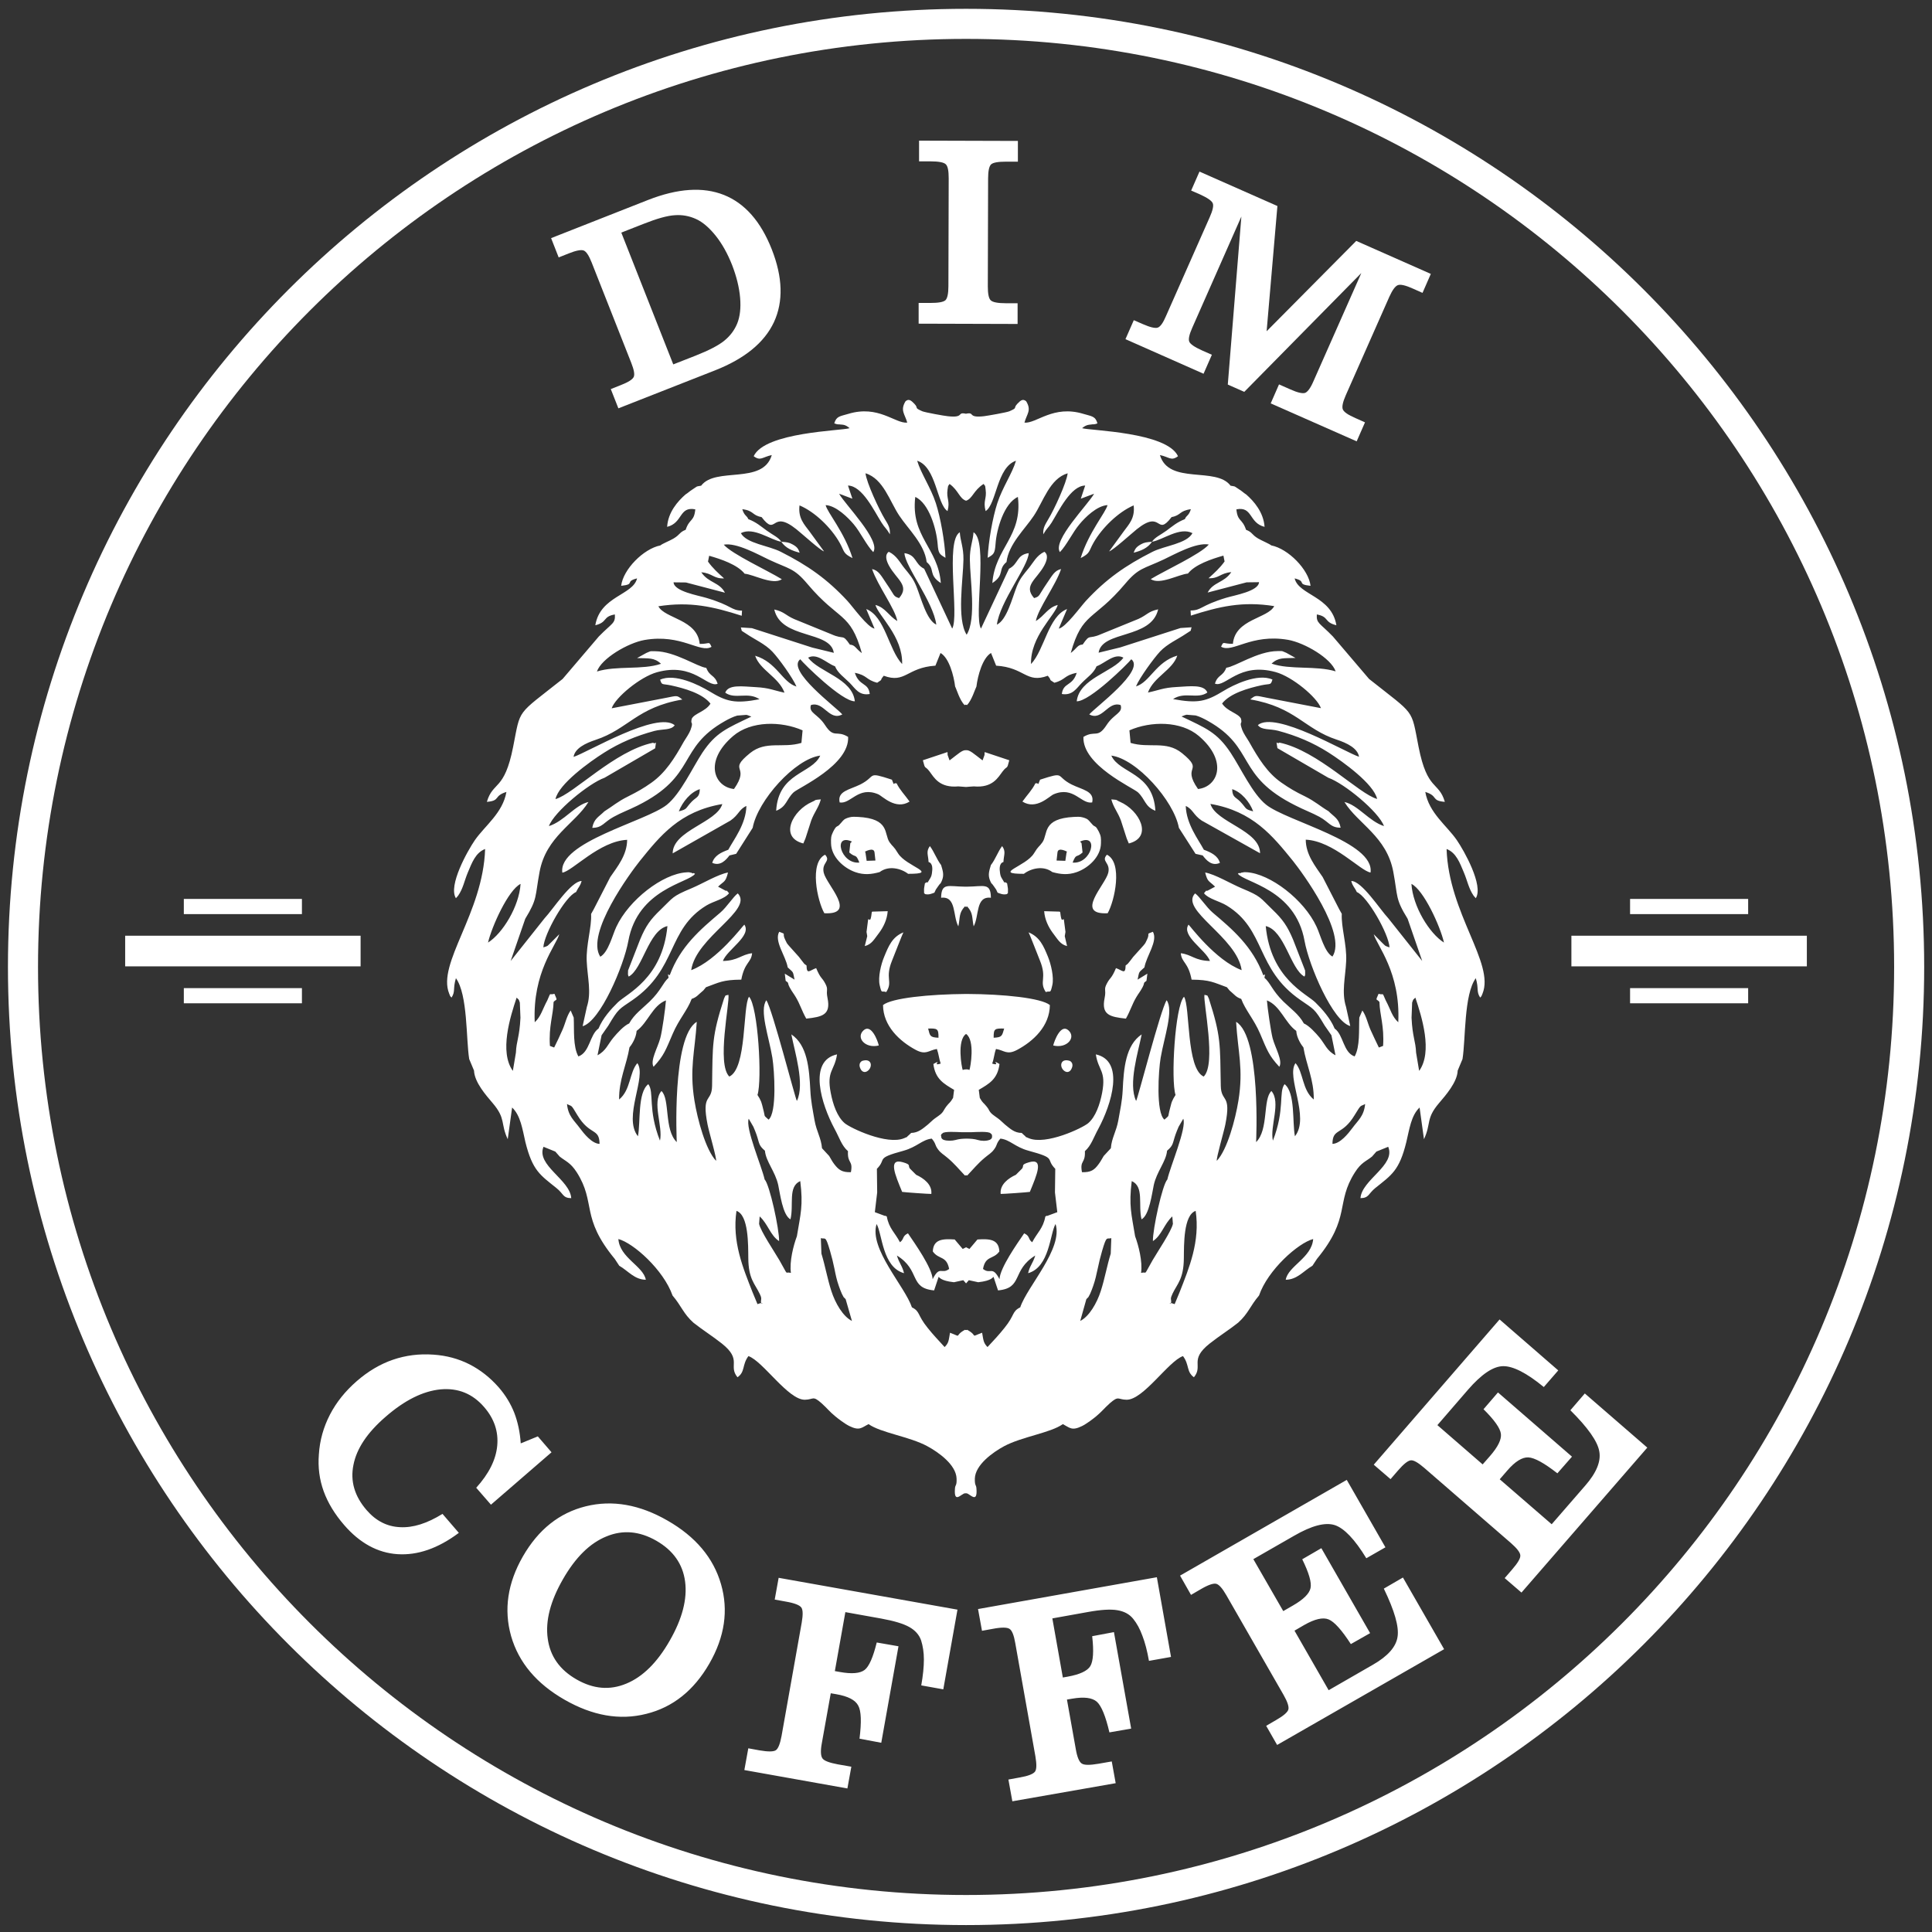 <svg width="113" height="113" viewBox="0 0 113 113" fill="none" xmlns="http://www.w3.org/2000/svg">
<rect x="0" y="0" width="113" height="113" fill="#333333" stroke="none"/>
<path fill-rule="evenodd" clip-rule="evenodd" d="M56.504 0.516C87.452 0.516 112.543 25.608 112.543 56.556C112.543 87.504 87.452 112.595 56.504 112.595C25.556 112.595 0.465 87.504 0.465 56.556C0.465 25.608 25.556 0.516 56.504 0.516ZM56.504 2.275C86.479 2.275 110.785 26.581 110.785 56.556C110.785 86.53 86.479 110.836 56.504 110.836C26.53 110.836 2.224 86.53 2.224 56.556C2.224 26.572 26.521 2.275 56.504 2.275Z" fill="white"/>
<path fill-rule="evenodd" clip-rule="evenodd" d="M48.855 38.969L48.846 38.96L48.855 38.969ZM64.145 38.969L64.154 38.96L64.145 38.969ZM73.297 47.455C72.768 47.318 72.939 47.301 72.537 46.883C72.256 46.601 72.085 46.644 72.068 46.157C72.597 46.319 73.092 46.9 73.297 47.455ZM55.061 66.339C55.07 66.331 55.087 66.314 55.113 66.305L55.121 66.288C55.215 66.16 55.966 66.211 56.222 66.22C56.325 66.22 56.427 66.22 56.513 66.22H56.53H56.538H56.556C56.641 66.22 56.735 66.22 56.837 66.22C57.093 66.211 57.836 66.16 57.938 66.288L57.947 66.305C57.973 66.314 57.99 66.322 57.998 66.339C58.024 66.391 58.032 66.433 58.024 66.476C58.032 66.561 57.981 66.621 57.896 66.664C57.887 66.672 57.879 66.672 57.879 66.672H57.87C57.682 66.749 57.367 66.732 57.213 66.681C57.093 66.647 56.982 66.621 56.871 66.613C56.76 66.604 56.649 66.596 56.538 66.596C56.427 66.596 56.316 66.604 56.205 66.613C56.094 66.63 55.975 66.647 55.864 66.681C55.71 66.724 55.394 66.741 55.207 66.672H55.198C55.198 66.672 55.19 66.664 55.181 66.664C55.096 66.621 55.044 66.561 55.053 66.476C55.027 66.433 55.036 66.391 55.061 66.339ZM39.703 47.455C40.232 47.318 40.061 47.301 40.462 46.883C40.744 46.601 40.915 46.644 40.932 46.157C40.403 46.319 39.916 46.9 39.703 47.455ZM42.665 50.033C42.452 50.315 42.127 50.673 41.658 50.468C41.777 50.05 42.161 49.862 42.597 49.7C42.921 49.094 43.63 48.206 43.656 47.139C43.22 47.335 43.22 47.651 42.725 47.993L39.344 49.913C39.344 48.573 41.931 48.112 42.247 47.028C39.754 47.446 38.601 48.898 37.423 50.357C36.903 51.006 34.23 54.609 35.11 55.958C35.588 55.693 35.818 54.694 36.049 54.208C36.783 52.637 38.755 51.109 40.138 51.023C40.369 51.006 40.283 51.023 40.446 51.049C40.471 51.049 40.531 51.109 40.548 51.075C40.565 51.04 40.616 51.092 40.65 51.109C40.283 51.638 37.304 51.988 36.749 55.044C36.484 56.496 35.11 59.731 34.077 60.022L34.324 58.895C34.606 58.041 34.358 57.17 34.316 56.214C34.273 55.249 34.614 54.242 34.572 53.456L34.683 53.26C34.7 53.234 34.717 53.192 34.734 53.166L35.69 51.305C36.117 50.682 36.672 50.016 36.681 49.12C35.05 49.196 33.479 50.955 32.89 51.04C32.634 49.248 37.773 48.052 39.003 47.071C39.805 46.422 40.48 44.945 41.077 44.031C41.871 42.836 42.52 42.597 43.946 41.914L43.749 41.837C43.715 41.829 43.681 41.812 43.647 41.812L43.118 41.854C42.896 41.914 42.605 42.059 42.409 42.17C39.583 43.758 40.804 45.363 37.278 47.122C36.8 47.361 36.313 47.54 35.886 47.779C35.306 48.095 35.238 48.419 34.64 48.419C34.742 47.873 35.016 47.788 35.349 47.455C35.844 47.147 36.126 46.883 36.732 46.584C37.278 46.311 37.628 46.114 38.098 45.781C38.917 45.201 39.447 44.364 39.993 43.382C40.121 43.178 40.317 42.887 40.386 42.699C40.591 42.136 40.36 42.426 40.462 42.033C40.625 41.718 41.274 41.615 41.555 41.154C41.086 40.556 40.027 40.258 39.242 40.087C38.704 39.976 38.721 40.096 38.61 39.754C39.472 39.361 40.889 40.07 41.47 40.42C42.494 41.043 42.972 41.171 44.424 40.898C43.741 40.437 42.998 40.932 42.418 40.514C42.597 40.019 43.416 40.147 44.193 40.189C45.013 40.232 45.226 40.377 45.884 40.514C45.551 39.6 44.45 39.199 44.168 38.354C45.423 38.721 45.764 39.916 46.584 40.155C46.379 39.66 45.542 38.499 45.175 38.115C44.748 37.662 44.117 37.389 43.656 37.073C43.271 36.809 43.434 36.996 43.331 36.698L43.98 36.74L47.506 37.876L48.769 38.183C48.573 36.86 45.687 37.406 45.286 35.648C45.884 35.784 45.926 35.98 46.456 36.211L48.633 37.099C49.401 37.44 49.248 37.039 49.709 37.705C50.024 37.722 50.033 37.927 50.409 38.2C49.726 35.776 49.077 36.348 47.233 34.162C46.43 33.206 46.157 33.291 44.962 32.728C44.347 32.438 43.075 31.72 42.332 31.857C42.81 32.412 44.919 33.377 45.73 33.88C45.192 34.239 44.082 33.599 43.553 33.556C43.135 33.027 42.17 32.702 41.478 32.506L41.41 32.847C41.683 33.231 42.008 33.522 42.349 33.829C41.735 33.855 41.675 33.53 41.017 33.471C41.436 34.102 42.076 34.042 42.401 34.666L40.121 34.068L39.395 34.06C39.429 34.589 40.813 34.819 41.325 34.973C42.844 35.426 42.733 35.699 43.399 35.716L43.382 36.015C41.726 35.485 40.377 35.169 38.508 35.46C38.875 36.185 40.795 36.22 40.924 37.662C41.513 37.671 41.453 37.466 41.615 37.833C40.949 38.226 39.865 37.056 37.696 37.432C36.732 37.603 35.178 38.508 34.913 39.276C36.066 38.917 37.568 39.199 38.661 38.824C38.26 38.448 37.935 38.516 37.261 38.49L37.799 38.192C38.123 38.064 37.944 38.089 38.32 38.089C39.481 38.098 40.804 39.011 41.308 39.062C41.521 39.6 41.794 39.447 41.974 39.993C41.359 40.241 40.574 38.721 38.422 39.319C37.44 39.592 35.989 40.796 35.776 41.427L38.926 40.821C39.626 40.685 39.575 40.651 39.908 40.915C37.252 41.368 36.749 42.64 34.845 43.271C34.247 43.468 33.624 43.767 33.547 44.27C34.333 44.023 38.431 41.564 39.464 42.418C39.242 42.725 38.772 42.623 38.277 42.751C37.201 43.041 36.245 43.442 35.332 44.023C34.478 44.561 32.676 45.858 32.489 46.738C33.547 46.447 35.955 43.903 38.2 43.442C38.379 43.579 38.397 43.178 38.32 43.767L35.357 45.491C34.435 45.816 32.412 47.48 32.105 48.317C33.001 48.035 33.624 47.088 34.418 46.908C33.624 48.189 31.942 48.923 31.558 50.998C31.285 52.458 31.447 52.551 30.721 53.738L29.868 56.206L31.848 53.713C32.352 53.175 33.394 51.544 34.017 51.527C33.931 51.852 33.846 51.852 33.692 52.176C33.078 52.415 31.823 54.609 31.78 55.411C32.096 55.309 31.976 55.36 32.233 55.121L32.711 54.643C32.523 55.309 31.14 56.863 31.276 59.791C31.643 59.45 31.72 59.048 32.011 58.511C32.258 57.964 32.07 58.229 32.429 58.126C32.642 58.605 32.54 58.4 32.378 58.605C32.361 59.364 32.087 60.013 32.164 61.174L32.412 61.268C32.566 60.969 32.745 60.577 32.898 60.235C33.069 59.851 33.138 59.441 33.377 59.1L33.556 59.518C33.59 60.235 33.505 61.208 33.829 61.789C34.504 61.55 34.486 60.517 35.007 60.158C35.255 59.552 35.733 59.023 36.134 58.63C36.655 58.118 38.746 57.239 39.037 54.165C37.927 54.421 37.594 56.675 36.774 57.119C36.74 57.042 36.723 57.051 36.732 56.871C36.74 56.666 36.715 56.837 36.791 56.615L37.44 54.95C37.773 54.148 38.055 53.764 38.636 53.209C39.395 52.483 39.276 52.441 40.446 51.954C41.094 51.681 41.999 51.134 42.58 51.032C42.435 51.612 42.366 51.51 41.999 51.86L42.349 52.048C42.691 52.244 42.307 51.86 42.64 52.244C42.383 52.586 41.735 52.705 41.316 52.961C39.003 54.37 39.634 56.658 37.005 58.485C36.202 59.04 36.185 58.963 35.579 59.988L35.186 60.551L34.947 61.721C35.443 61.465 35.554 61.072 35.886 60.679C36.108 60.414 36.484 59.996 36.8 59.859C37.09 59.322 37.585 58.98 37.995 58.579C38.678 57.913 38.755 57.503 39.105 57.187C39.037 56.846 39.08 57.042 39.173 57.034C39.797 55.352 40.958 54.37 42.127 53.38C42.511 53.055 42.896 52.432 43.152 52.253C44.091 53.226 40.702 54.805 40.428 56.743C41.965 56.163 43.459 54.122 43.536 54.08C43.98 54.737 42.52 55.548 42.281 56.206C43.169 56.188 43.348 55.83 43.989 55.753C43.937 56.316 43.553 56.265 43.357 57.298C42.264 57.307 42.068 57.461 41.291 57.742L41.137 57.93C40.804 58.203 40.77 58.314 40.454 58.425C40.215 59.074 39.703 59.629 39.353 60.449C38.926 61.439 38.84 61.729 38.226 62.395C38.012 62.036 38.465 61.294 38.618 60.722C38.73 60.321 38.917 58.98 38.951 58.511C38.157 58.818 37.901 59.808 37.235 60.295C37.21 60.713 36.928 61.132 36.817 61.26C36.646 62.293 36.194 63.155 36.211 64.308C36.894 63.752 36.809 62.719 37.278 62.182C37.85 62.967 36.416 65.341 37.312 66.459C37.474 65.648 37.278 63.906 37.918 63.411C38.277 63.881 37.876 64.879 38.601 66.715C38.789 65.878 38.115 64.478 38.687 63.812C39.199 64.282 38.832 66.075 39.583 66.8C39.583 66.8 39.284 60.636 40.753 59.766C40.642 61.524 40.317 62.498 40.616 64.367C40.795 65.477 41.274 67.253 41.88 67.893C41.931 67.765 41.461 66.177 41.385 65.776C41.017 63.923 41.632 64.504 41.649 63.505C41.683 61.072 41.632 60.619 42.349 58.4C42.477 58.152 42.366 58.255 42.605 58.186C42.691 58.656 41.905 62.233 42.657 62.967C43.69 62.489 43.434 58.844 43.809 58.297C44.339 58.852 44.586 63.181 44.304 64.043L44.424 64.239C44.441 64.273 44.501 64.393 44.518 64.436C44.56 64.546 44.603 64.726 44.629 64.837C44.782 65.392 44.62 65.178 44.953 65.486C45.448 65.084 45.295 62.617 45.175 61.866C44.979 60.662 44.398 59.083 44.825 58.502C45.184 59.066 46.507 64.239 46.609 64.393C47.087 63.403 46.481 61.524 46.285 60.5C47.224 61.132 47.327 62.48 47.395 63.761C47.429 64.427 47.532 64.888 47.642 65.528C47.762 66.194 48.027 66.553 48.078 67.159L48.496 67.611C48.633 67.833 48.658 67.91 48.795 68.09C49.051 68.422 49.248 68.576 49.768 68.559C49.905 67.842 49.555 68.081 49.597 67.33C49.222 67.005 49.094 66.536 48.812 66.023C48.044 64.598 47.241 62.045 48.957 61.669C48.812 62.643 48.334 62.617 48.59 63.923C48.718 64.598 48.966 65.315 49.401 65.691C49.743 65.981 51.886 66.997 52.884 66.57C53.243 66.416 52.944 66.553 53.141 66.408L53.294 66.263C53.704 66.254 53.96 66.023 54.267 65.776C54.413 65.656 54.524 65.528 54.677 65.417C54.95 65.221 55.087 65.153 55.207 64.931C55.258 64.845 55.3 64.777 55.36 64.7C55.531 64.478 55.557 64.529 55.744 64.214L55.804 63.744C55.198 63.385 54.703 63.112 54.592 62.233C55.164 61.908 54.464 62.387 55.019 62.207C54.916 61.9 54.908 61.661 54.797 61.353C54.31 61.43 54.165 61.729 53.559 61.405C52.62 60.901 51.655 60.013 51.647 58.784C52.15 58.374 54.327 58.152 56.521 58.135H56.53C58.715 58.144 60.901 58.374 61.405 58.784C61.396 60.013 60.44 60.901 59.492 61.405C58.886 61.729 58.741 61.43 58.254 61.353C58.143 61.661 58.143 61.9 58.032 62.207C58.587 62.387 57.896 61.9 58.459 62.233C58.348 63.121 57.853 63.385 57.247 63.744L57.307 64.214C57.486 64.529 57.512 64.478 57.691 64.7C57.751 64.777 57.802 64.837 57.845 64.931C57.964 65.153 58.109 65.221 58.374 65.417C58.528 65.528 58.639 65.656 58.784 65.776C59.091 66.023 59.339 66.263 59.757 66.263L59.911 66.408C60.107 66.544 59.8 66.416 60.167 66.57C61.166 66.997 63.309 65.981 63.65 65.691C64.085 65.315 64.333 64.589 64.461 63.923C64.709 62.608 64.239 62.634 64.094 61.669C65.81 62.045 65.007 64.598 64.239 66.023C63.957 66.536 63.829 66.997 63.454 67.33C63.488 68.081 63.146 67.833 63.283 68.559C63.804 68.576 64.009 68.431 64.256 68.09C64.384 67.919 64.418 67.833 64.555 67.611L64.973 67.159C65.016 66.561 65.289 66.194 65.409 65.528C65.52 64.888 65.631 64.427 65.665 63.761C65.725 62.48 65.836 61.132 66.775 60.5C66.578 61.516 65.972 63.394 66.45 64.393C66.553 64.239 67.876 59.066 68.235 58.502C68.661 59.083 68.089 60.671 67.885 61.866C67.757 62.617 67.603 65.084 68.106 65.486C68.439 65.187 68.277 65.392 68.431 64.837C68.465 64.726 68.499 64.546 68.542 64.436C68.559 64.393 68.619 64.273 68.636 64.239L68.755 64.043C68.474 63.181 68.721 58.852 69.251 58.297C69.618 58.852 69.37 62.498 70.403 62.967C71.154 62.233 70.369 58.647 70.446 58.186C70.676 58.255 70.574 58.152 70.702 58.4C71.419 60.619 71.359 61.072 71.402 63.505C71.419 64.504 72.034 63.932 71.667 65.776C71.59 66.177 71.12 67.765 71.171 67.893C71.778 67.253 72.256 65.477 72.435 64.367C72.734 62.498 72.401 61.524 72.298 59.766C73.767 60.628 73.468 66.792 73.468 66.8C74.211 66.075 73.852 64.282 74.364 63.812C74.936 64.478 74.262 65.878 74.45 66.715C75.167 64.879 74.774 63.881 75.133 63.411C75.773 63.915 75.577 65.648 75.739 66.459C76.635 65.341 75.201 62.967 75.773 62.182C76.243 62.719 76.149 63.744 76.84 64.308C76.857 63.155 76.405 62.293 76.234 61.26C76.123 61.132 75.841 60.713 75.816 60.295C75.15 59.817 74.894 58.827 74.1 58.511C74.134 58.972 74.33 60.312 74.433 60.722C74.586 61.294 75.039 62.036 74.825 62.395C74.211 61.729 74.117 61.439 73.698 60.449C73.349 59.629 72.836 59.074 72.597 58.425C72.281 58.314 72.247 58.212 71.914 57.93L71.76 57.742C70.975 57.461 70.787 57.307 69.695 57.298C69.498 56.265 69.114 56.316 69.063 55.753C69.703 55.83 69.882 56.188 70.77 56.206C70.531 55.557 69.071 54.737 69.515 54.08C69.584 54.122 71.078 56.163 72.623 56.743C72.35 54.805 68.969 53.226 69.899 52.253C70.164 52.432 70.548 53.055 70.932 53.38C72.102 54.37 73.254 55.352 73.886 57.034C73.98 57.051 74.023 56.854 73.955 57.187C74.313 57.495 74.39 57.913 75.064 58.579C75.474 58.98 75.969 59.322 76.26 59.859C76.576 59.996 76.951 60.414 77.173 60.679C77.498 61.072 77.609 61.465 78.112 61.721L77.873 60.551L77.481 59.988C76.874 58.963 76.849 59.04 76.055 58.485C73.425 56.666 74.057 54.37 71.743 52.961C71.325 52.705 70.676 52.577 70.42 52.244C70.753 51.86 70.377 52.244 70.719 52.048L71.069 51.86C70.702 51.501 70.634 51.604 70.488 51.032C71.069 51.134 71.974 51.681 72.623 51.954C73.792 52.441 73.673 52.483 74.433 53.209C75.013 53.764 75.295 54.157 75.628 54.95L76.277 56.615C76.354 56.846 76.328 56.666 76.337 56.871C76.345 57.059 76.328 57.042 76.294 57.119C75.474 56.675 75.141 54.421 74.031 54.165C74.322 57.239 76.413 58.118 76.934 58.63C77.335 59.023 77.814 59.561 78.061 60.158C78.582 60.525 78.556 61.558 79.231 61.789C79.555 61.208 79.47 60.235 79.504 59.518L79.683 59.1C79.922 59.441 79.99 59.851 80.161 60.235C80.315 60.577 80.503 60.969 80.648 61.268L80.895 61.174C80.972 60.013 80.699 59.364 80.682 58.605C80.52 58.391 80.417 58.596 80.631 58.126C80.989 58.229 80.802 57.973 81.049 58.511C81.339 59.048 81.408 59.45 81.783 59.791C81.92 56.863 80.528 55.301 80.349 54.643L80.819 55.121C81.075 55.36 80.955 55.301 81.271 55.411C81.228 54.618 79.973 52.423 79.359 52.176C79.205 51.852 79.12 51.852 79.034 51.527C79.658 51.536 80.699 53.175 81.203 53.713L83.183 56.206L82.33 53.738C81.596 52.551 81.766 52.458 81.493 50.998C81.109 48.923 79.427 48.189 78.633 46.908C79.436 47.088 80.059 48.027 80.947 48.317C80.639 47.472 78.616 45.816 77.694 45.491L74.714 43.758C74.629 43.178 74.646 43.57 74.834 43.434C77.079 43.903 79.487 46.447 80.546 46.729C80.349 45.85 78.548 44.552 77.703 44.014C76.789 43.434 75.841 43.032 74.757 42.742C74.27 42.614 73.792 42.717 73.57 42.409C74.603 41.555 78.701 44.014 79.487 44.262C79.41 43.767 78.787 43.459 78.189 43.263C76.285 42.64 75.782 41.359 73.126 40.907C73.459 40.642 73.408 40.676 74.108 40.813L77.259 41.419C77.037 40.787 75.585 39.575 74.612 39.31C72.461 38.712 71.675 40.232 71.06 39.984C71.231 39.438 71.513 39.592 71.726 39.054C72.23 39.003 73.553 38.089 74.714 38.081C75.09 38.081 74.911 38.055 75.235 38.183L75.773 38.482C75.099 38.508 74.774 38.439 74.373 38.815C75.466 39.191 76.968 38.917 78.121 39.267C77.856 38.499 76.302 37.594 75.338 37.423C73.161 37.048 72.085 38.217 71.419 37.825C71.581 37.458 71.522 37.671 72.111 37.654C72.239 36.203 74.159 36.177 74.527 35.451C72.657 35.152 71.308 35.477 69.652 36.006L69.635 35.707C70.301 35.699 70.19 35.426 71.709 34.965C72.222 34.811 73.613 34.58 73.639 34.051L72.913 34.06L70.634 34.657C70.958 34.034 71.598 34.094 72.017 33.462C71.359 33.522 71.299 33.846 70.685 33.821C71.026 33.513 71.351 33.223 71.624 32.839L71.556 32.497C70.864 32.694 69.891 33.018 69.481 33.547C68.943 33.59 67.842 34.23 67.304 33.872C68.115 33.377 70.224 32.412 70.702 31.848C69.951 31.712 68.687 32.429 68.072 32.719C66.877 33.283 66.604 33.197 65.801 34.154C63.957 36.339 63.309 35.776 62.626 38.192C62.993 37.919 63.01 37.714 63.326 37.697C63.778 37.031 63.633 37.432 64.401 37.09L66.578 36.203C67.108 35.963 67.142 35.767 67.739 35.639C67.338 37.398 64.453 36.86 64.256 38.175L65.52 37.867L69.046 36.732L69.695 36.689C69.592 36.996 69.754 36.8 69.37 37.065C68.909 37.381 68.277 37.654 67.85 38.106C67.492 38.49 66.647 39.643 66.442 40.147C67.261 39.899 67.603 38.712 68.858 38.345C68.585 39.191 67.475 39.592 67.142 40.505C67.799 40.369 68.013 40.224 68.832 40.181C69.609 40.138 70.429 40.019 70.617 40.505C70.036 40.915 69.293 40.428 68.61 40.889C70.062 41.154 70.54 41.035 71.564 40.411C72.136 40.061 73.553 39.361 74.424 39.745C74.313 40.096 74.33 39.968 73.792 40.078C73.007 40.249 71.948 40.548 71.479 41.146C71.769 41.607 72.409 41.709 72.58 42.025C72.683 42.418 72.452 42.127 72.657 42.691C72.725 42.879 72.922 43.169 73.05 43.374C73.605 44.364 74.125 45.201 74.945 45.773C75.423 46.106 75.773 46.311 76.32 46.575C76.926 46.874 77.199 47.147 77.703 47.446C78.027 47.779 78.309 47.864 78.411 48.411C77.814 48.411 77.745 48.087 77.165 47.771C76.738 47.54 76.251 47.361 75.773 47.113C72.247 45.355 73.468 43.749 70.642 42.162C70.446 42.051 70.156 41.905 69.933 41.846L69.404 41.803C69.37 41.812 69.336 41.82 69.302 41.829L69.105 41.905C70.531 42.588 71.18 42.828 71.974 44.023C72.58 44.936 73.246 46.413 74.049 47.062C75.269 48.044 80.409 49.239 80.161 51.032C79.572 50.947 78.001 49.188 76.371 49.111C76.379 49.999 76.934 50.665 77.361 51.297L78.317 53.158C78.334 53.192 78.351 53.226 78.368 53.252L78.479 53.448C78.437 54.233 78.778 55.241 78.736 56.206C78.693 57.162 78.454 58.032 78.727 58.886L78.975 60.013C77.95 59.731 76.567 56.496 76.302 55.036C75.756 51.98 72.768 51.621 72.401 51.1C72.435 51.083 72.486 51.04 72.503 51.066C72.52 51.1 72.58 51.04 72.606 51.04C72.768 51.023 72.683 51.006 72.913 51.015C74.296 51.1 76.277 52.628 77.002 54.199C77.233 54.686 77.463 55.685 77.933 55.949C78.812 54.609 76.14 50.998 75.619 50.349C74.433 48.889 73.28 47.446 70.796 47.019C71.112 48.104 73.707 48.565 73.698 49.905L70.284 47.993C69.788 47.66 69.78 47.335 69.353 47.139C69.387 48.206 70.087 49.094 70.412 49.7C70.847 49.862 71.231 50.05 71.351 50.468C70.881 50.682 70.557 50.315 70.343 50.033L69.925 49.939L68.952 48.419C68.661 46.831 66.467 44.381 64.999 44.194C65.486 45.261 67.449 45.167 67.577 47.421C66.954 47.173 66.997 46.763 66.561 46.345C66.271 46.072 63.3 44.757 63.368 43.101C64.06 42.682 64.188 43.229 64.726 42.401C65.153 41.743 65.69 41.709 65.545 41.239C64.794 40.983 64.478 42.196 63.71 41.786C64.017 41.402 67.014 39.208 66.168 38.559C65.981 38.806 63.735 41.035 62.976 41.018C63.129 39.669 65.11 39.31 65.707 38.465C65.187 38.183 64.649 38.772 64.162 38.96L64.137 38.969C63.966 39.378 63.616 39.592 63.274 39.942C62.959 40.258 62.736 40.693 62.105 40.591C62.19 39.899 62.728 40.155 62.976 39.353C62.224 39.498 62.344 39.754 61.669 39.933C61.251 39.66 61.593 39.899 61.285 39.523C60.022 39.993 59.945 39.037 58.263 38.934L57.964 38.192C57.469 38.482 57.187 39.515 57.11 40.155C57.034 40.292 56.837 40.966 56.556 41.239C56.53 41.231 56.513 41.222 56.487 41.214C56.462 41.222 56.444 41.231 56.419 41.239C56.137 40.975 55.941 40.292 55.864 40.155C55.787 39.523 55.514 38.482 55.01 38.192L54.711 38.934C53.029 39.045 52.961 39.993 51.689 39.523C51.382 39.891 51.723 39.652 51.305 39.933C50.622 39.754 50.742 39.498 49.999 39.353C50.255 40.155 50.793 39.899 50.87 40.591C50.238 40.702 50.016 40.258 49.7 39.942C49.35 39.592 49.008 39.378 48.838 38.969L48.812 38.96C48.325 38.772 47.788 38.183 47.267 38.465C47.873 39.31 49.854 39.669 49.999 41.018C49.248 41.035 46.994 38.806 46.806 38.559C45.961 39.208 48.957 41.402 49.265 41.786C48.496 42.196 48.18 40.992 47.429 41.239C47.284 41.709 47.822 41.743 48.249 42.401C48.786 43.229 48.914 42.674 49.606 43.101C49.683 44.757 46.703 46.072 46.413 46.345C45.978 46.763 46.02 47.173 45.397 47.421C45.525 45.175 47.489 45.269 47.975 44.194C46.507 44.381 44.313 46.823 44.023 48.419L43.058 49.939L42.665 50.033ZM56.504 60.474C55.958 60.841 56.248 62.438 56.308 62.583C56.427 62.532 56.47 62.557 56.496 62.549V62.54H56.504H56.513V62.549C56.538 62.557 56.581 62.523 56.701 62.583C56.76 62.438 57.042 60.841 56.504 60.474ZM56.504 68.738L56.436 68.755C56.077 68.38 55.821 68.055 55.411 67.714C55.181 67.517 55.027 67.449 54.865 67.227C54.652 66.937 54.763 66.911 54.498 66.596C53.934 66.655 53.644 67.082 52.85 67.304C51.151 67.765 51.894 67.757 51.288 68.363L51.305 69.746L51.168 70.898L51.766 71.12C51.783 71.086 51.834 71.137 51.868 71.154C51.996 71.855 52.346 72.094 52.637 72.657C52.893 72.478 52.756 72.298 53.106 72.136C53.516 72.742 54.515 74.151 54.549 74.817C54.968 73.989 55.07 74.561 55.514 74.219C55.36 73.425 54.908 73.69 54.558 73.195C54.592 72.469 55.147 72.452 55.838 72.495L56.308 73.05C56.334 73.041 56.402 73.007 56.496 72.956V72.947H56.504H56.513V72.956C56.607 73.007 56.675 73.041 56.701 73.05L57.17 72.495C57.862 72.452 58.417 72.469 58.451 73.195C58.101 73.681 57.64 73.417 57.495 74.219C57.938 74.569 58.032 73.997 58.459 74.817C58.493 74.151 59.484 72.751 59.902 72.136C60.261 72.298 60.115 72.478 60.372 72.657C60.662 72.094 61.012 71.855 61.14 71.154C61.174 71.137 61.225 71.086 61.242 71.12L61.84 70.898L61.703 69.746L61.721 68.363C61.114 67.748 61.857 67.765 60.158 67.304C59.364 67.091 59.074 66.655 58.511 66.596C58.246 66.903 58.357 66.937 58.143 67.227C57.981 67.449 57.828 67.517 57.597 67.714C57.187 68.055 56.931 68.38 56.572 68.755L56.504 68.738ZM56.504 75.064V75.082V75.064L56.496 75.082L56.504 75.064L56.342 74.877L55.796 74.996C55.002 74.911 54.942 74.697 54.899 74.68L54.635 75.474C53.149 75.338 53.858 74.296 52.458 73.434C52.611 73.929 52.765 74.014 52.876 74.467C51.604 74.117 51.604 72.162 51.271 71.59C50.818 73.033 52.927 75.235 53.337 76.465C53.832 76.712 53.636 76.9 54.259 77.668C54.609 78.104 54.822 78.317 55.249 78.787C55.497 78.548 55.488 78.386 55.565 77.95C56.334 78.24 55.753 78.155 56.436 77.779L56.504 77.796L56.572 77.779C57.255 78.155 56.675 78.232 57.443 77.95C57.52 78.394 57.52 78.548 57.759 78.787C58.186 78.326 58.4 78.104 58.75 77.668C59.373 76.9 59.176 76.712 59.672 76.465C60.081 75.235 62.19 73.033 61.738 71.59C61.405 72.153 61.396 74.108 60.133 74.467C60.235 74.014 60.397 73.929 60.551 73.434C59.151 74.296 59.859 75.338 58.374 75.474L58.109 74.68C58.067 74.697 58.007 74.911 57.213 74.996L56.666 74.877L56.504 75.064ZM56.496 87.341C56.479 87.341 56.462 87.341 56.436 87.341C56.231 87.358 55.779 87.99 55.855 87.051C55.873 86.82 55.966 86.923 55.949 86.479C55.924 85.677 54.899 84.942 54.233 84.584C53.192 84.02 51.527 83.807 50.801 83.295C50.392 83.499 50.281 83.704 49.674 83.406C49.401 83.269 49.008 82.97 48.838 82.825C48.505 82.552 48.394 82.381 48.052 82.074C47.523 81.604 47.6 81.86 47.079 81.869C46.097 81.886 44.629 79.615 43.775 79.316C43.391 79.828 43.596 80.238 43.135 80.554C42.571 79.871 43.434 79.547 42.221 78.582C41.683 78.155 41.035 77.745 40.556 77.361C39.959 76.823 39.865 76.396 39.336 75.773C38.815 74.279 37.048 72.7 36.168 72.469C36.245 73.57 37.628 74.049 37.773 74.851C37.107 74.843 36.749 74.339 36.219 74.031L35.955 73.63C33.94 71.189 34.879 70.369 33.735 68.568C33.359 67.987 33.086 67.927 32.736 67.646L32.48 67.355L31.789 67.074C31.345 68.158 33.342 68.995 33.411 70.079C32.907 70.07 32.967 69.823 32.548 69.49C31.592 68.721 31.148 68.474 30.73 66.8C30.559 66.058 30.448 65.238 29.953 64.777L29.697 66.63C29.262 65.708 29.603 65.443 28.818 64.521C28.433 64.068 27.75 63.3 27.725 62.617L27.443 61.943C27.255 60.79 27.366 58.178 26.666 57.213C26.478 57.836 26.649 57.973 26.41 58.348C26.299 58.212 26.359 58.34 26.273 58.118C25.548 56.342 28.254 53.422 28.374 49.657C27.81 49.871 27.597 50.477 27.366 51.023C27.153 51.527 27.093 51.962 26.794 52.389L26.666 52.535C26.197 51.8 27.358 49.743 27.776 49.137C28.365 48.291 29.407 47.549 29.62 46.319C28.843 46.558 29.296 46.831 28.476 46.9C28.835 45.679 29.501 46.285 30.013 43.681C30.465 41.393 30.175 41.88 32.907 39.711L35.024 37.227C35.81 36.425 35.998 36.476 35.963 35.938C35.229 36.066 35.554 36.39 34.819 36.57C35.101 34.862 37.031 34.811 37.261 33.829C36.51 34.017 37.193 34.171 36.331 34.264C36.441 33.308 37.637 32.096 38.627 31.9C38.738 31.797 39.182 31.627 39.395 31.498C39.805 31.251 39.72 31.14 40.104 30.986C40.326 30.312 40.599 30.525 40.667 29.791C39.703 29.603 39.95 30.585 39.02 30.815C39.071 29.962 39.643 29.313 40.095 28.92C40.283 28.801 40.283 28.767 40.497 28.63C40.872 28.391 40.659 28.476 41.009 28.408C41.854 27.281 44.62 28.374 45.141 26.615C44.586 26.735 44.484 26.982 44.082 26.683C44.74 25.266 49.23 25.198 49.691 25.044C49.435 24.805 49.213 24.839 49.171 24.831C49.06 24.805 49.034 24.856 48.795 24.762C48.923 24.336 49.128 24.353 49.615 24.207C51.382 23.67 52.346 24.779 53.064 24.72C52.927 24.216 52.637 24.011 52.961 23.473C53.141 23.311 53.277 23.405 53.474 23.61C53.755 23.9 53.422 23.823 53.943 24.054C54.105 24.122 55.232 24.327 55.437 24.344C56.436 24.455 55.941 24.079 56.496 24.199C57.051 24.079 56.556 24.455 57.546 24.344C57.759 24.319 58.886 24.122 59.04 24.054C59.561 23.823 59.228 23.909 59.509 23.61C59.706 23.405 59.834 23.311 60.022 23.473C60.346 24.011 60.056 24.207 59.919 24.72C60.628 24.779 61.601 23.67 63.368 24.207C63.855 24.353 64.068 24.336 64.188 24.762C63.949 24.856 63.915 24.797 63.812 24.831C63.77 24.839 63.548 24.814 63.291 25.044C63.752 25.189 68.243 25.266 68.9 26.683C68.499 26.982 68.397 26.735 67.842 26.615C68.363 28.374 71.129 27.272 71.974 28.408C72.324 28.476 72.111 28.391 72.486 28.63C72.7 28.767 72.7 28.801 72.887 28.92C73.34 29.313 73.903 29.962 73.963 30.815C73.033 30.585 73.28 29.603 72.315 29.791C72.384 30.525 72.657 30.312 72.879 30.986C73.272 31.14 73.178 31.251 73.588 31.498C73.809 31.627 74.245 31.806 74.356 31.9C75.346 32.096 76.541 33.308 76.652 34.264C75.79 34.171 76.465 34.017 75.722 33.829C75.952 34.811 77.882 34.862 78.163 36.57C77.421 36.39 77.754 36.074 77.019 35.938C76.985 36.467 77.173 36.416 77.959 37.227L80.076 39.711C82.808 41.88 82.518 41.393 82.97 43.681C83.482 46.285 84.148 45.679 84.507 46.9C83.679 46.831 84.14 46.558 83.363 46.319C83.576 47.549 84.626 48.291 85.207 49.137C85.625 49.743 86.786 51.8 86.317 52.535L86.189 52.389C85.898 51.962 85.83 51.527 85.617 51.023C85.386 50.477 85.173 49.871 84.609 49.657C84.729 53.431 87.435 56.342 86.709 58.118C86.615 58.34 86.684 58.212 86.573 58.348C86.334 57.981 86.504 57.836 86.317 57.213C85.617 58.169 85.728 60.79 85.54 61.943L85.258 62.617C85.233 63.3 84.549 64.068 84.165 64.521C83.38 65.443 83.721 65.699 83.286 66.63L83.03 64.777C82.535 65.238 82.432 66.058 82.253 66.8C81.843 68.474 81.391 68.721 80.434 69.49C80.025 69.823 80.076 70.07 79.572 70.079C79.649 68.995 81.647 68.158 81.194 67.074L80.503 67.355L80.247 67.646C79.905 67.927 79.623 67.978 79.248 68.568C78.095 70.369 79.034 71.189 77.028 73.63L76.763 74.031C76.234 74.339 75.876 74.843 75.201 74.851C75.338 74.049 76.721 73.57 76.806 72.469C75.927 72.7 74.151 74.279 73.639 75.773C73.109 76.396 73.016 76.823 72.418 77.361C71.94 77.745 71.291 78.155 70.753 78.582C69.532 79.547 70.394 79.871 69.831 80.554C69.379 80.23 69.575 79.82 69.191 79.316C68.337 79.615 66.869 81.886 65.887 81.869C65.366 81.86 65.443 81.613 64.913 82.074C64.572 82.381 64.453 82.552 64.128 82.825C63.957 82.97 63.565 83.269 63.291 83.406C62.685 83.704 62.574 83.508 62.164 83.295C61.447 83.807 59.774 84.029 58.733 84.584C58.067 84.942 57.042 85.677 57.017 86.479C57.008 86.923 57.093 86.82 57.11 87.051C57.187 87.99 56.726 87.358 56.53 87.341C56.538 87.341 56.521 87.341 56.496 87.341ZM56.504 29.287L56.496 29.296L56.504 29.287C56.111 29.159 56.069 28.69 55.539 28.305C55.428 28.485 55.471 28.323 55.42 28.638C55.343 29.176 55.582 29.287 55.42 29.893C54.788 29.484 54.771 27.315 53.644 26.948C53.866 27.699 54.438 28.51 54.737 29.432C55.01 30.269 55.258 31.678 55.3 32.625C54.942 32.412 54.882 32.369 54.84 31.806C54.771 30.952 54.344 29.432 53.533 29.065C53.252 31.387 54.874 32.045 55.027 34.102C54.267 33.607 54.72 33.308 54.199 32.873C54.071 31.814 53.123 30.952 52.603 30.167C52.048 29.347 51.672 27.998 50.622 27.682C50.682 28.229 51.416 29.808 51.758 30.372C51.954 30.687 52.073 30.884 52.048 31.251C51.817 30.858 51.783 30.918 51.561 30.568C51.134 29.902 50.443 28.416 49.597 28.399L49.854 29.168L49.077 28.877C49.41 29.492 51.535 31.618 51.075 32.292C50.673 31.883 50.323 31.123 49.931 30.662C49.606 30.278 48.914 29.578 48.291 29.543C48.377 29.962 49.393 31.123 49.862 32.642C49.29 32.361 49.401 32.258 49.111 31.746C48.616 30.867 47.66 29.936 46.763 29.56C46.669 30.312 47.053 30.687 47.344 31.08L48.197 32.25C47.975 32.19 46.908 31.217 46.575 30.952C45.073 29.757 45.457 31.439 44.543 30.243C43.971 30.141 44.108 29.868 43.416 29.782C43.536 30.184 43.681 30.141 43.767 30.363C44.253 30.551 44.492 30.781 44.851 31.037C45.192 31.285 45.551 31.439 45.696 31.686C46.012 31.712 46.14 31.72 46.353 31.84C46.652 32.002 46.695 32.122 46.772 32.327C46.336 32.215 45.952 32.062 45.696 31.686C45.064 31.584 44.074 30.798 43.331 31.183C43.673 31.797 44.936 31.9 45.67 32.275C47.258 33.078 48.385 33.872 49.563 35.144C49.871 35.477 50.75 36.706 51.151 36.766L50.665 35.622C51.766 36.049 51.971 37.995 52.765 38.84C52.808 37.218 51.373 36.015 51.203 35.383C51.792 35.537 51.971 36.023 52.483 36.322C52.346 35.588 51.331 34.247 51.006 33.283C51.39 33.368 51.518 33.641 51.851 34.136C52.338 34.837 52.227 34.871 52.586 34.982C53.226 34.247 52.441 33.897 51.996 33.086C51.638 32.429 51.988 32.275 51.988 32.275C52.441 32.489 52.637 32.907 52.893 33.223C53.217 33.624 53.405 33.821 53.602 34.307C53.875 34.982 54.191 36.271 54.763 36.535C54.592 35.204 52.919 33.103 52.901 32.352C53.627 32.463 53.482 32.984 54.054 33.266L55.693 36.766C56.12 36.023 55.266 31.652 56.137 31.131C56.171 31.652 56.359 32.002 56.351 32.728C56.334 33.889 55.949 36.203 56.538 37.124C57.119 36.203 56.735 33.897 56.726 32.728C56.718 32.011 56.906 31.652 56.94 31.131C57.81 31.652 56.948 36.032 57.375 36.766L59.014 33.266C59.586 32.975 59.441 32.455 60.167 32.352C60.15 33.103 58.476 35.204 58.306 36.535C58.886 36.262 59.202 34.982 59.467 34.307C59.663 33.821 59.851 33.624 60.175 33.223C60.44 32.898 60.628 32.489 61.08 32.275C61.08 32.275 61.43 32.429 61.072 33.086C60.628 33.897 59.834 34.247 60.483 34.982C60.841 34.879 60.73 34.845 61.217 34.136C61.558 33.641 61.678 33.368 62.062 33.283C61.738 34.247 60.722 35.588 60.585 36.322C61.089 36.023 61.277 35.537 61.866 35.383C61.695 36.015 60.261 37.218 60.303 38.84C61.097 37.995 61.311 36.049 62.412 35.622L61.925 36.766C62.318 36.706 63.206 35.477 63.513 35.144C64.692 33.872 65.819 33.078 67.406 32.275C68.141 31.908 69.404 31.806 69.746 31.183C68.994 30.798 68.013 31.584 67.381 31.686C67.125 32.062 66.74 32.215 66.305 32.327C66.391 32.122 66.425 32.011 66.724 31.84C66.937 31.72 67.065 31.712 67.381 31.686C67.526 31.439 67.885 31.285 68.226 31.037C68.576 30.781 68.824 30.551 69.302 30.363C69.387 30.132 69.532 30.184 69.652 29.782C68.96 29.876 69.088 30.141 68.525 30.243C67.611 31.439 67.987 29.757 66.493 30.952C66.168 31.217 65.093 32.19 64.871 32.25L65.725 31.08C66.015 30.679 66.399 30.312 66.305 29.56C65.409 29.945 64.461 30.867 63.957 31.746C63.667 32.258 63.778 32.352 63.206 32.642C63.676 31.131 64.683 29.962 64.777 29.543C64.154 29.578 63.462 30.269 63.138 30.662C62.745 31.123 62.395 31.874 61.994 32.292C61.533 31.618 63.659 29.492 63.992 28.877L63.215 29.168L63.471 28.399C62.626 28.408 61.925 29.893 61.507 30.568C61.285 30.918 61.251 30.85 61.02 31.251C60.995 30.884 61.123 30.696 61.311 30.372C61.652 29.817 62.386 28.229 62.446 27.682C61.396 27.99 61.02 29.338 60.466 30.167C59.945 30.952 58.997 31.814 58.869 32.873C58.34 33.317 58.792 33.607 58.041 34.102C58.195 32.045 59.817 31.379 59.535 29.065C58.724 29.432 58.289 30.952 58.229 31.806C58.186 32.378 58.126 32.42 57.768 32.625C57.81 31.678 58.058 30.269 58.331 29.432C58.63 28.51 59.202 27.699 59.424 26.948C58.297 27.324 58.288 29.484 57.648 29.893C57.486 29.287 57.725 29.176 57.648 28.638C57.606 28.323 57.648 28.485 57.529 28.305C56.931 28.69 56.888 29.159 56.504 29.287ZM47.173 56.47C47.181 57.034 47.361 56.752 47.736 56.624C48.001 57.256 48.069 57.153 48.257 57.503C48.479 57.913 48.291 57.845 48.402 58.383C48.599 59.356 48.103 59.475 47.156 59.578C46.883 59.091 46.797 58.741 46.541 58.314C46.404 58.084 46.336 58.024 46.191 57.759C46.02 57.435 46.183 57.529 45.952 57.367L45.901 56.948L46.473 57.298C46.362 56.778 46.43 56.914 46.072 56.581C45.961 55.915 45.261 55.044 45.576 54.498C46.037 54.669 45.713 54.541 45.926 54.968C46.029 55.172 45.995 55.138 46.123 55.292L46.729 55.967C46.84 56.103 46.883 56.18 46.959 56.265C47.087 56.419 46.985 56.334 47.173 56.47ZM54.891 60.696C54.899 60.15 54.814 60.15 54.285 60.158C54.395 60.594 54.387 60.671 54.891 60.696ZM56.504 46.029C56.368 46.02 56.222 46.012 56.052 45.995C54.942 46.097 54.626 45.465 54.37 45.124C54.071 44.731 54.131 45.073 53.977 44.467L55.411 43.989C55.446 44.074 55.403 44.057 55.428 44.168L55.539 44.475C56.069 44.074 56.274 43.861 56.504 43.878C56.726 43.861 56.94 44.074 57.469 44.475L57.58 44.168C57.606 44.065 57.563 44.083 57.597 43.989L59.031 44.467C58.878 45.073 58.937 44.731 58.639 45.124C58.383 45.457 58.067 46.097 56.957 45.995C56.777 46.003 56.632 46.02 56.504 46.029ZM52.167 45.602C52.346 46.038 52.193 45.764 52.441 45.816C52.645 46.225 52.901 46.464 53.2 46.883C52.381 47.395 51.621 46.567 51.365 46.456C50.195 45.961 49.76 47.045 49.111 46.934C48.957 46.268 49.7 46.191 50.315 45.884C51.296 45.389 50.648 45.107 52.167 45.602ZM53.115 51.109C52.705 50.793 51.979 50.605 51.45 51.006C50.989 51.134 50.545 51.194 50.016 51.006C49.324 50.759 48.616 50.101 48.607 49.324C48.599 49.026 48.599 48.906 48.727 48.65C48.914 48.283 48.932 48.377 49.068 48.266L49.23 48.087C49.324 47.984 49.358 47.89 49.683 47.805C49.828 47.762 50.016 47.771 50.169 47.779C52.073 47.873 51.689 48.778 52.031 49.265C52.236 49.555 52.253 49.461 52.526 49.913C53.004 50.682 54.976 51.109 53.115 51.109ZM49.828 49.222C48.693 48.71 49.162 50.554 50.263 50.451C50.041 49.888 50.067 50.204 49.674 49.862L49.734 49.316L49.828 49.222ZM50.614 49.828L50.69 50.349L51.203 50.332L51.151 49.871C51.126 49.504 50.562 49.828 50.562 49.828H50.614ZM56.504 53.047C56.479 53.03 56.453 53.021 56.436 53.013C56.069 53.405 56.163 53.661 56.052 54.182C55.719 53.576 55.949 52.398 55.044 52.509C55.061 51.604 55.454 51.852 56.436 51.86H56.496H56.504H56.564C57.546 51.852 57.947 51.604 57.956 52.509C57.051 52.398 57.281 53.576 56.948 54.182C56.837 53.661 56.931 53.405 56.564 53.013C56.547 53.021 56.53 53.03 56.504 53.047ZM55.044 50.596C55.138 50.921 55.241 51.177 55.078 51.536C54.959 51.792 55.053 51.561 54.865 51.843C54.669 52.133 54.788 51.928 54.652 52.21C54.489 52.27 54.336 52.347 54.105 52.295C54.063 52.184 54.045 52.415 54.045 52.022C54.045 51.945 54.08 51.783 54.097 51.664C54.353 51.467 54.122 51.843 54.404 51.373C54.464 51.279 54.489 51.194 54.507 51.075C54.549 50.81 54.558 50.486 54.31 50.417C54.293 49.999 54.148 49.811 54.387 49.487C54.635 49.811 54.788 50.264 55.044 50.596ZM48.215 53.414C47.805 52.697 47.318 50.46 48.257 49.99C48.624 50.392 48.035 50.434 48.18 51.049C48.343 51.749 50.178 53.516 48.215 53.414ZM46.985 49.333C45.542 48.966 46.37 47.386 47.497 46.9C47.813 46.763 47.548 46.797 48.01 46.755C47.882 47.233 47.634 47.489 47.446 47.993L47.139 48.949C47.13 48.983 47.113 49.017 47.105 49.051L46.985 49.333ZM52.842 54.532C52.765 54.66 52.304 55.873 52.176 56.18C51.74 57.247 52.244 57.392 51.834 58.024C51.553 57.922 51.578 58.169 51.45 57.614C51.348 57.153 51.527 56.402 51.715 55.958C51.971 55.335 52.184 54.797 52.842 54.532ZM50.724 54.754L50.682 54.507L50.776 53.781C50.844 53.696 50.912 54.054 50.989 53.354L51.015 53.32L51.92 53.294C51.886 53.789 51.664 54.225 51.433 54.541C51.117 54.95 50.989 55.232 50.579 55.335L50.724 54.754ZM51.399 61.149C50.596 61.345 50.041 60.679 50.511 60.261C50.955 59.859 51.339 60.867 51.399 61.149ZM50.801 62.592C50.63 62.762 50.443 62.719 50.349 62.549C50.144 62.182 50.417 62.062 50.417 62.054C50.964 61.874 51.049 62.344 50.801 62.592ZM53.584 68.713C54.02 68.909 54.532 69.285 54.472 69.831C54.378 69.84 52.91 69.737 52.765 69.712C52.355 68.713 51.92 67.722 52.808 67.978C53.311 68.124 53.089 68.166 53.217 68.346L53.584 68.713ZM49.461 75.987C49.299 75.799 49.418 76.012 49.239 75.671C49.188 75.568 49.102 75.329 49.06 75.21C48.932 74.843 48.88 74.578 48.803 74.194C48.727 73.818 48.658 73.553 48.547 73.161C48.274 72.23 48.283 72.495 48.01 72.418L48.044 73.323C48.274 74.074 48.385 74.766 48.624 75.508C48.855 76.226 49.307 77.002 49.828 77.259L49.461 75.987ZM46.609 72.307C46.823 71.001 46.985 70.523 46.806 69.08C46.072 69.404 46.439 70.454 46.234 71.317C45.773 71.078 45.619 69.771 45.517 69.31C45.346 68.525 44.791 67.927 44.74 67.304C44.356 66.98 44.424 66.869 44.245 66.356C44.193 66.211 44.142 66.083 44.065 65.904L43.792 65.434C43.579 65.964 44.552 68.218 44.723 68.986C45.013 69.276 45.585 71.906 45.568 72.589C45.056 72.264 44.919 71.59 44.432 71.146L44.398 71.581C44.484 72.008 45.303 73.221 45.585 73.707C46.166 74.715 45.858 74.347 46.259 74.45C46.166 73.793 46.404 72.853 46.609 72.307ZM44.304 76.277C44.842 76.072 44.441 76.456 44.518 76.021C44.543 75.893 44.492 75.799 44.424 75.654C44.151 75.082 43.775 74.808 43.767 73.579C43.758 72.819 43.792 71.069 43.075 70.822C42.81 72.623 43.459 74.16 44.014 75.577L44.304 76.277ZM30.218 58.348C29.842 59.467 29.193 61.524 29.996 62.634L30.175 61.567C30.201 60.884 30.388 60.662 30.44 59.527L30.405 58.639C30.312 58.365 30.354 58.511 30.218 58.348ZM35.067 66.903C35.058 65.955 34.504 66.442 33.769 65.221C33.368 64.546 33.47 64.743 33.163 64.572C33.231 65.289 33.59 65.537 33.906 65.972C34.153 66.305 34.623 66.894 35.067 66.903ZM28.544 55.13C29.398 54.592 30.363 53.021 30.448 51.698C29.731 52.048 28.766 54.182 28.544 55.13ZM46.942 42.717C45.696 42.17 43.929 42.153 42.879 43.049C41.137 44.544 41.786 46.029 42.93 46.148C43.92 44.731 42.511 45.15 43.869 44.048C44.8 43.297 45.781 43.784 46.874 43.451L46.942 42.717ZM65.836 56.47C65.827 57.034 65.648 56.752 65.272 56.624C65.007 57.256 64.939 57.153 64.751 57.503C64.529 57.913 64.717 57.845 64.606 58.383C64.41 59.356 64.905 59.475 65.853 59.578C66.126 59.091 66.211 58.741 66.467 58.314C66.604 58.084 66.672 58.024 66.817 57.759C66.988 57.435 66.826 57.529 67.056 57.367L67.108 56.948L66.536 57.298C66.647 56.778 66.578 56.914 66.937 56.581C67.048 55.915 67.739 55.044 67.432 54.498C66.971 54.669 67.296 54.541 67.082 54.968C66.98 55.172 67.014 55.138 66.886 55.292L66.279 55.967C66.168 56.103 66.126 56.18 66.049 56.265C65.912 56.419 66.015 56.334 65.836 56.47ZM58.118 60.696C58.109 60.15 58.195 60.15 58.733 60.158C58.604 60.594 58.613 60.671 58.118 60.696ZM60.833 45.602C60.653 46.038 60.807 45.764 60.559 45.816C60.355 46.225 60.099 46.464 59.8 46.883C60.619 47.395 61.37 46.567 61.627 46.456C62.796 45.961 63.232 47.045 63.88 46.934C64.034 46.268 63.291 46.191 62.677 45.884C61.703 45.389 62.352 45.107 60.833 45.602ZM59.885 51.109C60.295 50.793 61.02 50.605 61.55 51.006C62.011 51.134 62.455 51.194 62.984 51.006C63.676 50.759 64.384 50.101 64.393 49.324C64.401 49.026 64.401 48.906 64.273 48.65C64.085 48.283 64.068 48.377 63.932 48.266L63.77 48.087C63.676 47.984 63.642 47.89 63.317 47.805C63.172 47.762 62.984 47.771 62.83 47.779C60.927 47.873 61.311 48.778 60.969 49.265C60.764 49.555 60.747 49.461 60.474 49.913C60.005 50.682 58.024 51.109 59.885 51.109ZM63.172 49.222C64.307 48.71 63.838 50.554 62.736 50.451C62.959 49.888 62.933 50.204 63.317 49.862L63.257 49.316L63.172 49.222ZM62.386 49.828L62.31 50.349L61.797 50.332L61.849 49.871C61.874 49.504 62.438 49.828 62.438 49.828H62.386ZM57.956 50.596C57.862 50.921 57.759 51.177 57.921 51.536C58.041 51.792 57.947 51.561 58.135 51.843C58.331 52.133 58.212 51.928 58.348 52.21C58.511 52.27 58.664 52.347 58.895 52.295C58.937 52.184 58.955 52.415 58.955 52.022C58.955 51.945 58.92 51.783 58.903 51.664C58.647 51.467 58.878 51.843 58.596 51.373C58.536 51.279 58.511 51.194 58.493 51.075C58.451 50.81 58.442 50.486 58.69 50.417C58.707 49.999 58.852 49.811 58.613 49.487C58.365 49.811 58.22 50.264 57.956 50.596ZM64.785 53.414C65.195 52.697 65.682 50.46 64.743 49.99C64.376 50.392 64.965 50.434 64.82 51.049C64.657 51.749 62.83 53.516 64.785 53.414ZM66.023 49.333C67.466 48.966 66.638 47.386 65.511 46.9C65.195 46.763 65.46 46.797 64.999 46.755C65.127 47.233 65.375 47.489 65.562 47.993L65.87 48.949C65.878 48.983 65.895 49.017 65.904 49.051L66.023 49.333ZM60.158 54.532C60.235 54.66 60.696 55.873 60.824 56.18C61.26 57.247 60.756 57.392 61.166 58.024C61.447 57.922 61.422 58.169 61.55 57.614C61.652 57.153 61.473 56.402 61.294 55.958C61.038 55.335 60.816 54.797 60.158 54.532ZM62.276 54.754L62.318 54.507L62.224 53.781C62.156 53.696 62.088 54.054 62.011 53.354L61.977 53.32L61.072 53.294C61.106 53.789 61.328 54.225 61.558 54.541C61.874 54.95 62.002 55.232 62.412 55.335L62.276 54.754ZM61.601 61.149C62.404 61.345 62.959 60.679 62.489 60.261C62.045 59.859 61.669 60.867 61.601 61.149ZM62.199 62.592C62.369 62.762 62.557 62.719 62.651 62.549C62.856 62.182 62.583 62.062 62.583 62.054C62.045 61.874 61.951 62.344 62.199 62.592ZM59.416 68.713C58.98 68.909 58.468 69.285 58.528 69.831C58.621 69.84 60.09 69.737 60.235 69.712C60.645 68.713 61.08 67.722 60.192 67.978C59.689 68.124 59.911 68.166 59.783 68.346L59.416 68.713ZM63.539 75.987C63.701 75.799 63.582 76.012 63.761 75.671C63.812 75.568 63.898 75.329 63.94 75.21C64.068 74.843 64.12 74.578 64.205 74.194C64.282 73.818 64.35 73.553 64.461 73.161C64.734 72.23 64.726 72.495 64.999 72.418L64.965 73.323C64.734 74.074 64.623 74.766 64.384 75.508C64.154 76.226 63.701 77.002 63.181 77.259L63.539 75.987ZM66.391 72.307C66.177 71.001 66.015 70.523 66.194 69.08C66.928 69.404 66.561 70.454 66.766 71.317C67.227 71.078 67.381 69.771 67.483 69.31C67.654 68.525 68.209 67.927 68.26 67.304C68.644 66.98 68.576 66.869 68.755 66.356C68.807 66.211 68.858 66.083 68.935 65.904L69.208 65.434C69.421 65.964 68.448 68.218 68.277 68.986C67.987 69.276 67.415 71.906 67.432 72.589C67.944 72.264 68.081 71.59 68.567 71.146L68.602 71.581C68.516 72.008 67.697 73.221 67.415 73.707C66.834 74.715 67.142 74.347 66.74 74.45C66.834 73.793 66.595 72.853 66.391 72.307ZM68.704 76.277C68.166 76.072 68.567 76.456 68.491 76.021C68.465 75.893 68.525 75.799 68.585 75.654C68.858 75.082 69.233 74.808 69.242 73.579C69.251 72.819 69.216 71.069 69.933 70.822C70.198 72.623 69.549 74.16 68.994 75.577L68.704 76.277ZM82.782 58.348C83.158 59.467 83.807 61.524 83.004 62.634L82.825 61.567C82.799 60.884 82.612 60.662 82.56 59.527L82.594 58.639C82.688 58.365 82.646 58.511 82.782 58.348ZM77.933 66.903C77.942 65.955 78.496 66.442 79.231 65.221C79.641 64.546 79.538 64.743 79.845 64.572C79.777 65.289 79.418 65.537 79.103 65.972C78.855 66.305 78.385 66.894 77.933 66.903ZM84.456 55.13C83.602 54.592 82.637 53.021 82.552 51.698C83.269 52.048 84.242 54.182 84.456 55.13ZM66.058 42.717C67.304 42.17 69.071 42.153 70.121 43.049C71.863 44.544 71.214 46.029 70.07 46.148C69.08 44.731 70.488 45.15 69.131 44.048C68.2 43.297 67.219 43.784 66.126 43.451L66.058 42.717Z" fill="white"/>
<path fill-rule="evenodd" clip-rule="evenodd" d="M10.752 52.577H17.659V53.465H10.752V52.577ZM10.752 57.794H17.659V58.681H10.752V57.794ZM7.321 54.729H21.091V56.521H7.321V54.729Z" fill="white"/>
<path fill-rule="evenodd" clip-rule="evenodd" d="M36.168 23.883L35.724 22.756L36.305 22.526C36.749 22.355 36.996 22.193 37.065 22.048C37.133 21.902 37.082 21.629 36.92 21.219L34.606 15.354C34.444 14.944 34.29 14.714 34.145 14.654C34 14.594 33.701 14.646 33.257 14.825L32.676 15.056L32.233 13.928L37.893 11.7C39.634 11.017 41.111 10.915 42.341 11.402C43.562 11.888 44.501 12.955 45.141 14.586C45.781 16.216 45.824 17.634 45.269 18.837C44.706 20.041 43.553 20.98 41.82 21.663L36.168 23.883ZM39.378 21.313L40.684 20.801C41.461 20.494 42.025 20.203 42.358 19.93C42.699 19.657 42.956 19.316 43.118 18.923C43.28 18.522 43.34 18.018 43.288 17.412C43.237 16.806 43.075 16.165 42.819 15.499C42.554 14.834 42.238 14.261 41.863 13.792C41.487 13.322 41.103 12.989 40.71 12.81C40.317 12.631 39.899 12.554 39.464 12.588C39.028 12.614 38.422 12.784 37.645 13.092L36.339 13.604L39.378 21.313Z" fill="white"/>
<path fill-rule="evenodd" clip-rule="evenodd" d="M53.73 18.931V17.719H54.413C54.882 17.719 55.181 17.668 55.3 17.557C55.411 17.446 55.471 17.173 55.471 16.737L55.488 10.428C55.488 9.993 55.437 9.72 55.318 9.609C55.207 9.498 54.908 9.438 54.438 9.438H53.755V8.226L59.535 8.243V9.455H58.852C58.374 9.455 58.084 9.506 57.964 9.617C57.853 9.728 57.793 10.001 57.793 10.437L57.776 16.746C57.776 17.181 57.828 17.454 57.947 17.565C58.058 17.676 58.357 17.736 58.835 17.736H59.518V18.948L53.73 18.931Z" fill="white"/>
<path fill-rule="evenodd" clip-rule="evenodd" d="M74.322 23.593L74.808 22.483L75.466 22.773C75.901 22.97 76.191 23.029 76.337 22.978C76.482 22.919 76.652 22.697 76.823 22.295L79.623 15.969L72.776 22.919L71.812 22.492L72.606 12.665L69.737 19.162C69.558 19.563 69.498 19.837 69.558 19.982C69.618 20.127 69.865 20.298 70.301 20.494L70.881 20.75L70.394 21.86L65.827 19.837L66.314 18.727L66.843 18.957C67.27 19.145 67.569 19.213 67.714 19.162C67.868 19.111 68.03 18.88 68.2 18.479L70.753 12.708C70.932 12.307 70.992 12.033 70.932 11.888C70.873 11.743 70.625 11.572 70.198 11.376L69.669 11.146L70.156 10.036L74.714 12.05L74.083 19.375L79.325 14.091L83.687 16.02L83.201 17.13L82.646 16.883C82.21 16.686 81.911 16.618 81.758 16.678C81.604 16.738 81.442 16.959 81.263 17.352L78.71 23.123C78.539 23.516 78.479 23.789 78.539 23.943C78.599 24.097 78.847 24.267 79.282 24.455L79.837 24.703L79.35 25.813L74.322 23.593Z" fill="white"/>
<path fill-rule="evenodd" clip-rule="evenodd" d="M25.881 88.545L26.837 89.655C25.616 90.568 24.421 90.978 23.251 90.901C22.09 90.825 21.04 90.252 20.127 89.194C19.58 88.562 19.179 87.905 18.931 87.222C18.684 86.539 18.59 85.822 18.65 85.07C18.701 84.242 18.923 83.465 19.298 82.74C19.674 82.014 20.195 81.365 20.861 80.785C21.527 80.204 22.235 79.786 22.978 79.53C23.729 79.273 24.515 79.171 25.351 79.231C26.111 79.282 26.811 79.47 27.452 79.794C28.092 80.119 28.664 80.571 29.168 81.143C29.569 81.604 29.868 82.099 30.081 82.637C30.286 83.175 30.414 83.764 30.457 84.421L31.456 84.012L32.258 84.942L28.715 88.007L27.853 87.017C28.596 86.197 29.005 85.378 29.082 84.558C29.159 83.739 28.912 82.987 28.322 82.304C27.639 81.51 26.786 81.169 25.761 81.263C24.737 81.365 23.669 81.894 22.551 82.868C21.484 83.79 20.861 84.72 20.673 85.677C20.477 86.633 20.741 87.512 21.441 88.323C21.988 88.955 22.637 89.288 23.396 89.322C24.165 89.365 24.984 89.1 25.881 88.545ZM32.924 92.37C32.19 93.65 31.891 94.803 32.036 95.836C32.173 96.869 32.736 97.663 33.718 98.226C34.7 98.79 35.664 98.875 36.629 98.474C37.585 98.081 38.439 97.245 39.173 95.956C39.908 94.675 40.206 93.522 40.07 92.498C39.933 91.473 39.37 90.679 38.388 90.116C37.406 89.552 36.433 89.467 35.477 89.86C34.503 90.252 33.658 91.089 32.924 92.37ZM30.585 91.029C31.49 89.459 32.711 88.485 34.264 88.101C35.818 87.717 37.415 87.999 39.045 88.938C40.684 89.877 41.726 91.115 42.17 92.651C42.614 94.18 42.392 95.734 41.487 97.304C40.582 98.875 39.353 99.857 37.799 100.241C36.245 100.634 34.657 100.352 33.018 99.413C31.379 98.474 30.337 97.236 29.893 95.691C29.458 94.146 29.688 92.592 30.585 91.029ZM43.536 103.528L43.767 102.256L44.424 102.376C44.919 102.461 45.243 102.461 45.38 102.367C45.517 102.273 45.628 101.991 45.713 101.53L46.891 94.905C46.968 94.453 46.968 94.154 46.865 94.017C46.763 93.881 46.464 93.761 45.969 93.676L45.312 93.556L45.542 92.284L56.001 94.146L55.172 98.807L53.883 98.576C53.986 97.996 54.037 97.484 54.037 97.065C54.037 96.638 53.977 96.271 53.875 95.947C53.764 95.623 53.533 95.358 53.183 95.162C52.833 94.965 52.287 94.803 51.535 94.666L49.444 94.291L48.829 97.74L49.119 97.791C49.819 97.919 50.306 97.876 50.571 97.671C50.835 97.467 51.066 96.929 51.279 96.067L52.551 96.288L51.544 101.932L50.272 101.693C50.392 100.719 50.374 100.07 50.195 99.755C50.024 99.43 49.597 99.208 48.897 99.089L48.59 99.037L48.069 101.949C47.984 102.401 48.001 102.7 48.103 102.845C48.206 102.99 48.505 103.101 49.008 103.195L49.794 103.332L49.563 104.604L43.536 103.528ZM59.211 105.355L58.98 104.083L59.637 103.963C60.133 103.878 60.431 103.759 60.534 103.622C60.636 103.485 60.636 103.187 60.559 102.726L59.381 96.101C59.304 95.648 59.194 95.366 59.048 95.272C58.912 95.179 58.587 95.17 58.092 95.264L57.435 95.383L57.204 94.111L67.663 92.25L68.491 96.912L67.201 97.142C67.099 96.562 66.971 96.067 66.817 95.674C66.672 95.272 66.493 94.948 66.279 94.683C66.058 94.41 65.759 94.248 65.358 94.18C64.965 94.111 64.393 94.146 63.642 94.282L61.55 94.658L62.164 98.115L62.455 98.064C63.155 97.936 63.599 97.731 63.77 97.45C63.94 97.168 63.983 96.587 63.88 95.699L65.153 95.46L66.16 101.103L64.888 101.325C64.666 100.369 64.418 99.772 64.154 99.533C63.88 99.294 63.402 99.234 62.711 99.353L62.404 99.405L62.924 102.316C63.001 102.768 63.121 103.05 63.266 103.144C63.411 103.246 63.735 103.246 64.239 103.161L65.025 103.024L65.255 104.296L59.211 105.355ZM74.697 102.06L74.057 100.941L74.629 100.608C75.064 100.361 75.312 100.147 75.355 99.985C75.397 99.823 75.303 99.533 75.073 99.131L71.726 93.3C71.496 92.899 71.299 92.677 71.137 92.635C70.975 92.592 70.668 92.694 70.232 92.95L69.66 93.283L69.02 92.156L78.77 86.556L81.032 90.5L79.914 91.14C79.239 90.031 78.616 89.382 78.07 89.202C77.515 89.023 76.721 89.228 75.688 89.826L73.306 91.192L75.056 94.231L75.619 93.906C76.243 93.548 76.584 93.207 76.652 92.882C76.721 92.558 76.558 91.994 76.166 91.2L77.284 90.551L80.136 95.52L79.009 96.16C78.479 95.341 78.044 94.854 77.711 94.718C77.378 94.581 76.9 94.692 76.285 95.042L75.713 95.375L77.711 98.858L80.306 97.364C81.169 96.869 81.655 96.323 81.741 95.734C81.835 95.144 81.561 94.205 80.938 92.916L82.056 92.267L84.464 96.459L74.697 102.06ZM88.989 93.147L88.007 92.302L88.442 91.798C88.775 91.414 88.938 91.14 88.921 90.97C88.912 90.799 88.724 90.56 88.374 90.252L83.294 85.847C82.944 85.549 82.688 85.395 82.518 85.412C82.347 85.429 82.099 85.625 81.766 86.01L81.331 86.513L80.349 85.668L87.708 77.173L91.14 80.153L90.295 81.126C89.288 80.298 88.494 79.897 87.913 79.905C87.333 79.914 86.65 80.375 85.864 81.28L84.071 83.354L86.718 85.651L87.145 85.164C87.614 84.626 87.828 84.191 87.785 83.858C87.742 83.534 87.409 83.056 86.769 82.424L87.614 81.442L91.943 85.198L91.089 86.172C90.312 85.566 89.749 85.258 89.39 85.241C89.032 85.224 88.613 85.48 88.152 86.018L87.717 86.522L90.756 89.151L92.72 86.889C93.377 86.138 93.65 85.463 93.539 84.883C93.437 84.302 92.873 83.499 91.849 82.484L92.694 81.502L96.348 84.669L88.989 93.147Z" fill="white"/>
<path fill-rule="evenodd" clip-rule="evenodd" d="M95.341 52.577H102.247V53.465H95.341V52.577ZM95.341 57.794H102.247V58.681H95.341V57.794ZM91.909 54.729H105.68V56.521H91.909V54.729Z" fill="white"/>
</svg>
